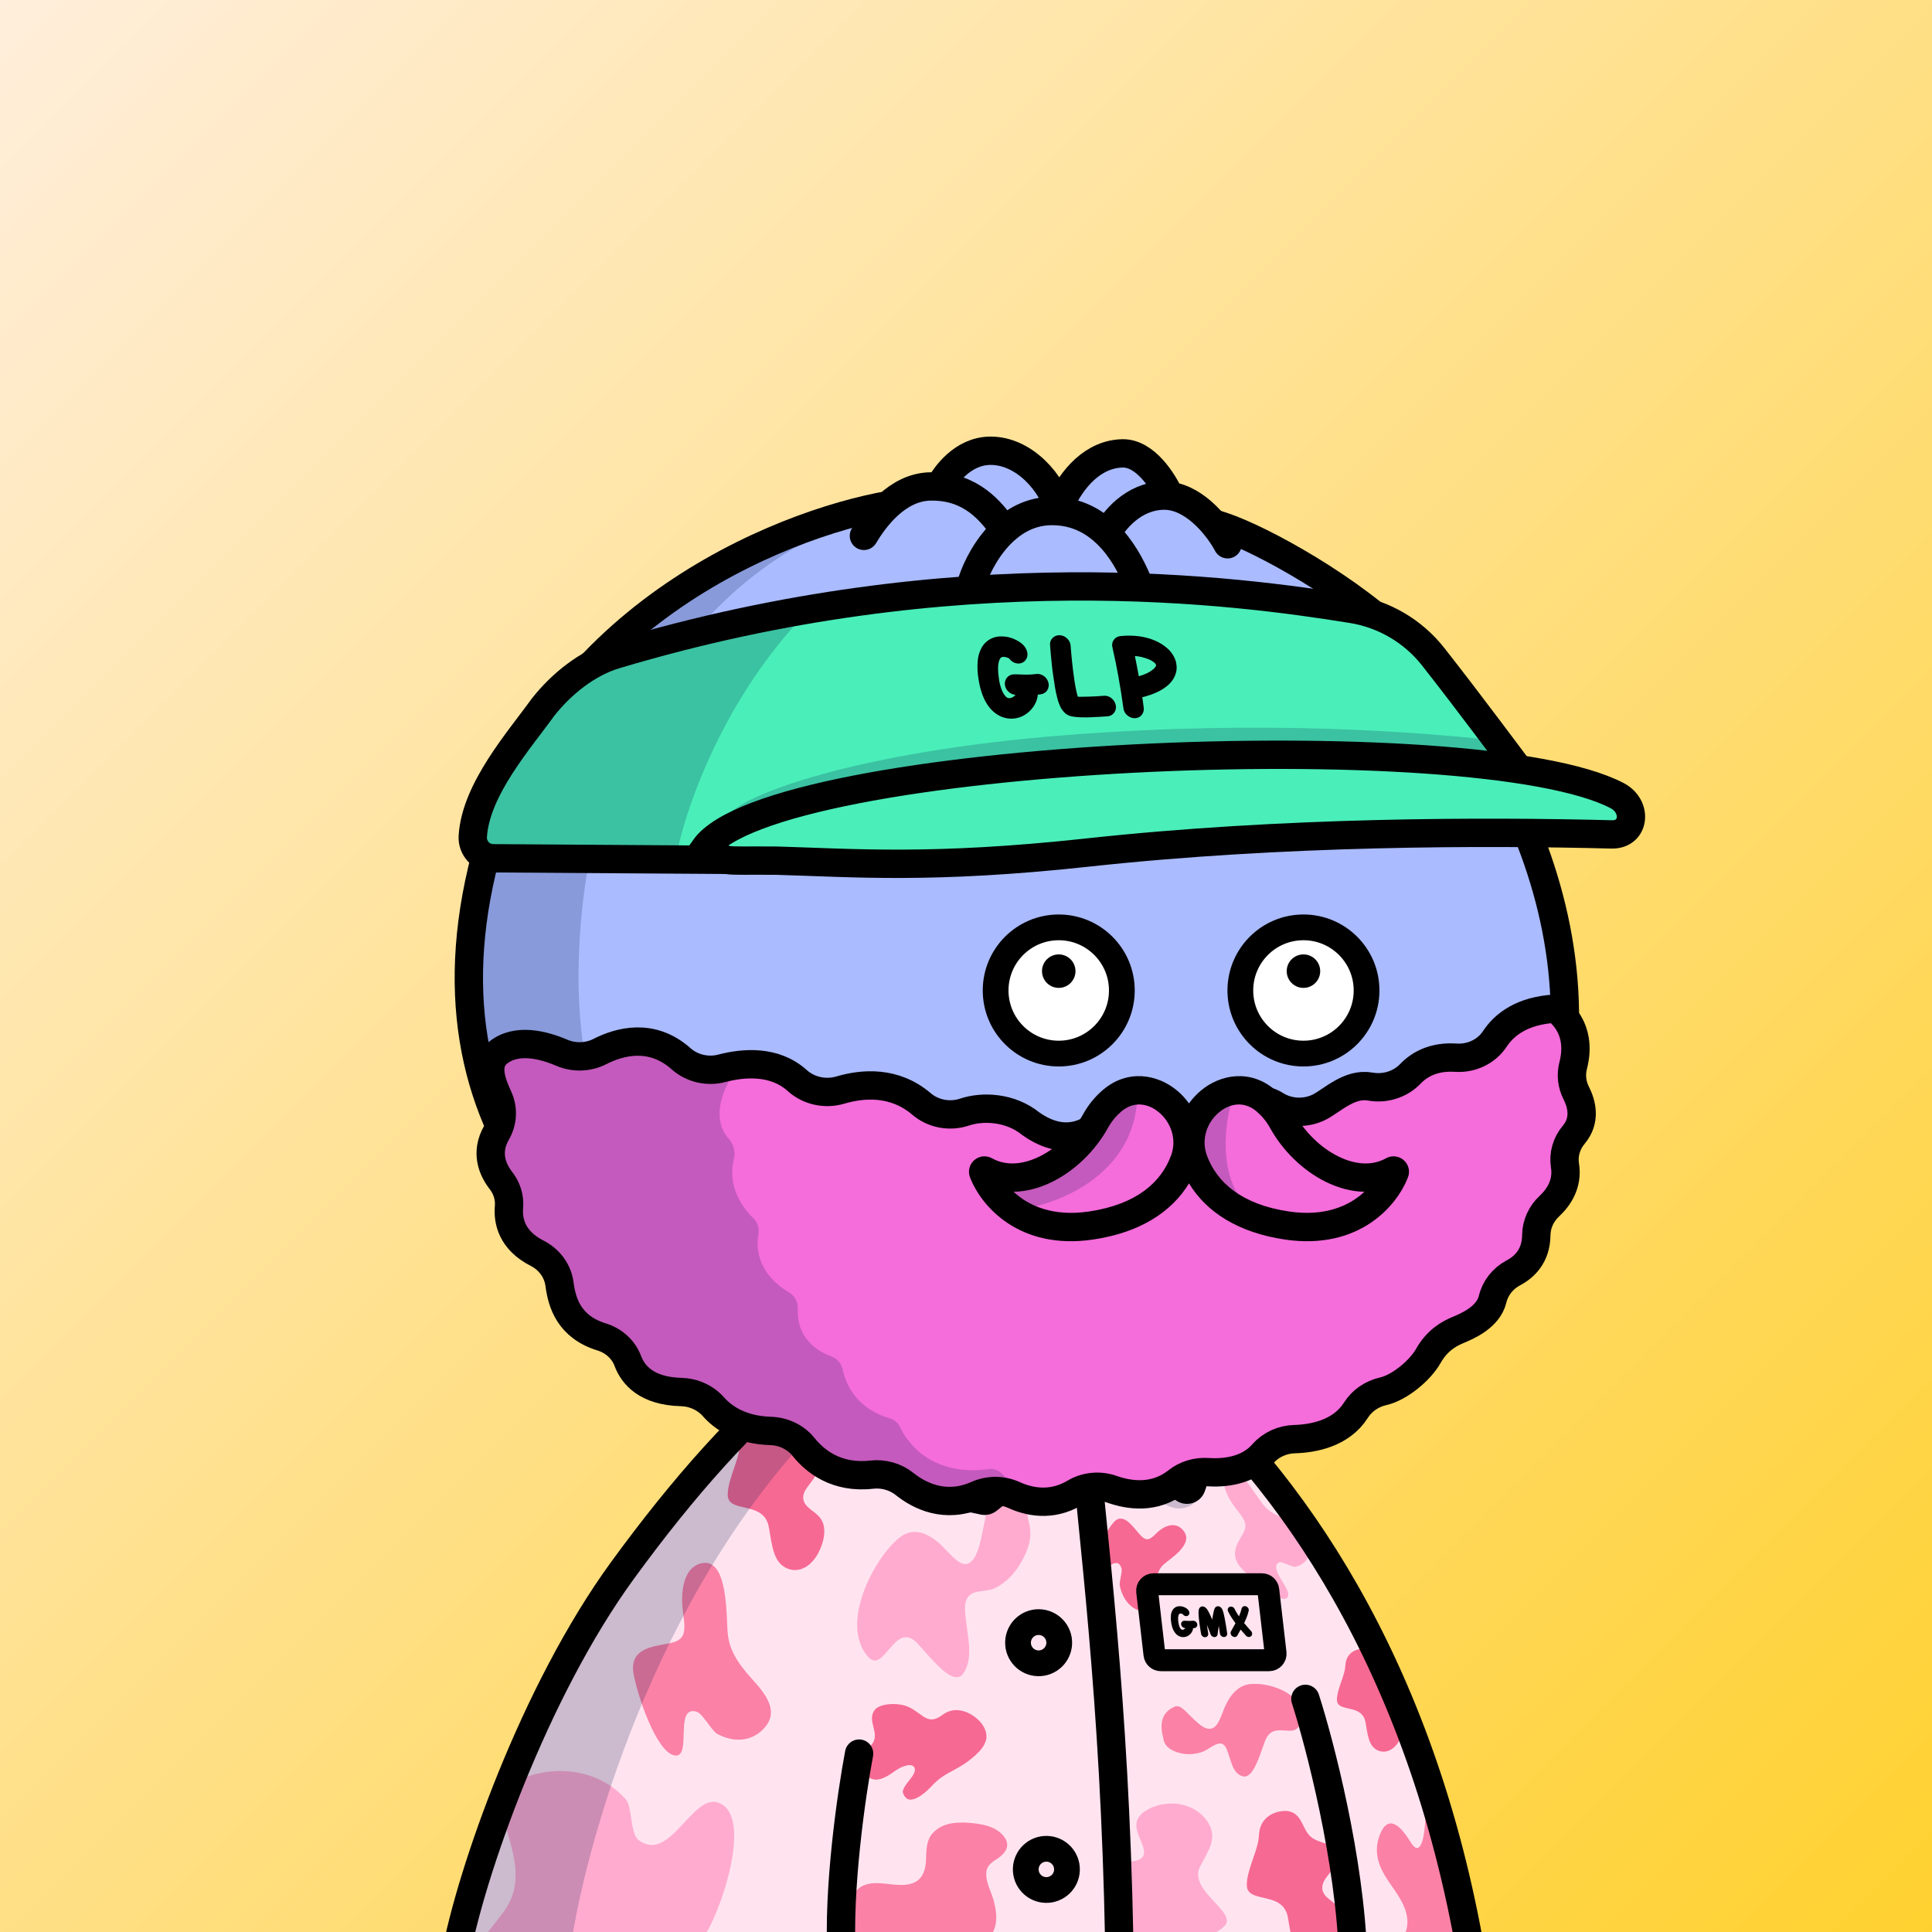 <svg
      xmlns="http://www.w3.org/2000/svg"
      preserveAspectRatio="xMidYMin meet"
      fill="none"
      viewBox="0 0 1500 1500"
    >
      <rect x="0" y="0" width="1500" height="1500" fill="#808080" stroke="none"/>
      <g>
      <path fill="url(#prefix__paint0_linear_53_28789)" d="M0 0h1500v1500H0z"/><defs><linearGradient id="prefix__paint0_linear_53_28789" x1="1500" y1="1500" x2="0" y2="0" gradientUnits="userSpaceOnUse">
<stop stop-color="#FFD130"/>
<stop offset="1" stop-color="#FFEEDB"/>
</linearGradient></defs>
      <g clip-path="url(#clip0_709_1541)">
<path d="M412 1344L351 1510.5H1139.5L1072 1282L994 1158.5L934 1099L920 1158.5L842 1099L761 1168.5L702.5 1137.5L626 1061L505 1185.5L412 1344Z" fill="#FFE4F0"/>
<path d="M703.366 1395.85C702.18 1394.62 701.398 1393.28 701.051 1391.89C700.253 1389.39 703.751 1385.11 705.355 1382.99C707.748 1379.84 711.639 1375.58 709.895 1372.27C709.677 1371.8 709.269 1371.38 708.698 1371.01C708.144 1370.71 707.403 1370.51 706.58 1370.45C705.757 1370.39 704.895 1370.47 704.116 1370.67C702.226 1371.1 700.496 1371.72 699.038 1372.49C693.966 1375.08 690.44 1378.92 684.382 1380.95C677.693 1383.2 673.552 1379.81 671.547 1377.03L671.225 1376.58L670.309 1361.78C672.034 1358.91 675.466 1356.49 677.389 1353.66C680.097 1349.71 679.315 1345.68 678.309 1341.62C677.172 1337.04 675.767 1332.43 678.86 1327.93C682.306 1322.81 694.828 1321.9 702.412 1324.18C707.702 1325.78 711.085 1328.68 714.68 1331.15C717.033 1332.76 720.686 1335.96 725.6 1334.64C730.513 1333.32 732.616 1329.79 737.803 1328.37C745.479 1326.26 752.329 1329.78 756.252 1332.58C762.718 1337.24 766.089 1342.95 765.911 1348.94C765.461 1353.01 763.208 1357.07 759.327 1360.78C757.813 1362.31 756.146 1363.85 754.36 1365.29C745.217 1372.87 737.721 1374.95 730.335 1380.38C727.985 1382.14 725.927 1383.98 724.185 1385.9C720.671 1389.71 714.351 1395.64 709.032 1396.96C706.91 1397.5 704.937 1397.27 703.366 1395.85Z" fill="#F66993"/>
<path d="M781.972 1432.96C781.659 1436.73 778.726 1439.77 776.005 1441.93C773.884 1443.6 770.744 1445.11 768.479 1447.58C767.105 1449.07 766.055 1450.92 765.769 1453.37C765.684 1454.12 765.656 1454.87 765.684 1455.63C765.901 1462.31 770.007 1470.05 771.518 1475.69C773.74 1483.88 774.7 1492.81 770.956 1500H662.715C660.37 1496.85 658.938 1492.56 659.002 1486.74C659.034 1484.9 659.192 1483.06 659.474 1481.27C662.911 1458.62 679.698 1461.68 691.828 1462.98C701.375 1464.01 713.637 1464.74 717.631 1452.32C718.281 1450.26 718.688 1448.05 718.835 1445.78C718.888 1445.12 718.925 1444.42 718.941 1443.7C719.148 1435.46 719.434 1428.3 724.399 1423C728.546 1418.57 733.861 1416.45 739.308 1415.56C743.939 1414.9 748.6 1414.82 753.241 1415.32C761.441 1416.05 774.313 1417.64 780.36 1427.17C781.061 1428.2 781.578 1429.47 781.866 1430.86C781.996 1431.54 782.032 1432.26 781.972 1432.96Z" fill="#FB81A6"/>
<path d="M1140 1511H1086.16C1087.18 1508.49 1088.33 1506.14 1089.6 1503.98C1097.49 1489.77 1088.77 1476.2 1082.04 1466.45C1080.43 1464.14 1078.66 1461.66 1076.96 1459.06C1073.95 1454.38 1071.16 1449.18 1069.82 1443.39C1068.52 1437.76 1068.61 1431.57 1071.2 1424.78L1071.55 1423.91C1075.33 1414.71 1080.16 1414.29 1084.77 1417.57C1087.99 1419.81 1091.07 1423.82 1093.72 1427.89C1095.87 1431.2 1099.14 1437.4 1102.28 1433.6C1105.18 1430.15 1105.85 1421.43 1106.41 1416.13C1106.7 1413.39 1106.77 1409.65 1107.36 1406.5C1107.62 1404.86 1108.14 1403.36 1108.87 1402.18C1110.4 1400.26 1112.25 1399.15 1114.16 1399.01C1114.91 1398.95 1115.66 1399.14 1116.37 1399.56C1118.67 1400.95 1120.45 1405.26 1119.97 1415.48C1119.91 1416.77 1119.88 1418.07 1119.88 1419.37C1119.97 1425.67 1120.47 1431.94 1121.37 1438.06C1122.62 1446.96 1124.47 1455.58 1126.9 1463.77C1128.51 1469.38 1130.29 1474.87 1132.1 1480.33C1135.11 1489.35 1139.48 1500.07 1140 1511Z" fill="#FB81A6"/>
<path d="M773.602 1154.76C767.532 1156.96 766.113 1173.72 764.437 1181.4C762.15 1191.97 759.858 1209.68 752.205 1213.72C745.266 1217.38 736.241 1204.54 729.755 1198.67C718.406 1188.39 707.443 1186.34 697.961 1194.1C678.144 1210.33 651.72 1261.1 673.946 1286.29C686.45 1300.47 694.575 1257.55 711.999 1275.67C722.62 1286.71 740.669 1311.57 748.519 1298.45C756.368 1285.33 750.431 1268.45 749.287 1250.76C748.082 1231.7 763.338 1237.24 772.056 1233.23C780.767 1229.1 788.171 1221.66 793.681 1211.49C797.303 1204.82 801.813 1194.74 799.247 1183.89C797.39 1175.77 793.883 1147.42 773.602 1154.76Z" fill="#FFABCF"/>
<path d="M912.202 1324.98C916.619 1323.14 921.811 1330.16 924.836 1332.89C929.001 1336.65 934.98 1343.72 940.857 1341.98C946.206 1340.41 948.656 1330.29 951.273 1324.56C955.852 1314.52 962.298 1308.45 970.304 1307.56C987.055 1305.68 1016.83 1316.57 1009.14 1338.56C1004.82 1350.9 988.679 1335.05 982.252 1351.53C978.338 1361.57 973.212 1381.43 964.847 1379.11C956.481 1376.79 955.961 1366.26 952.167 1357.61C948.075 1348.3 939.757 1358.04 933.212 1360.25C926.623 1362.44 920.016 1362.5 913.916 1360.43C909.894 1359.07 904.464 1356.56 903.321 1350.38C902.464 1345.76 897.44 1331.13 912.202 1324.98Z" fill="#FB81A6"/>
<path d="M565.168 1269.65C563.587 1257.36 566.178 1207.5 543.623 1213.94C531.693 1217.38 528.619 1233.12 529.861 1247.88C530.403 1254.36 532.332 1262.22 530.794 1267.92C529.256 1273.63 523.844 1275.02 518.927 1276.01C506.64 1278.44 487.673 1279.72 492.136 1300.88C497.043 1324.12 512.131 1363.94 525.293 1362.97C536.644 1362.12 523.65 1323.42 541.05 1329.05C545.582 1330.52 552.783 1344.05 556.837 1346.19C571.878 1354.23 585.935 1351.07 594.51 1340.32C602.808 1329.93 597.363 1318.66 586.524 1306.6C576.439 1295.34 567.114 1284.73 565.168 1269.65Z" fill="#FB81A6"/>
<path d="M903.255 1214.84C907.641 1210.57 928.685 1198.47 918.018 1187.49C912.362 1181.66 904.932 1184.23 899.397 1188.95C896.974 1191.03 894.497 1194.26 891.642 1194.95C888.788 1195.64 886.311 1192.96 884.135 1190.44C878.75 1184.17 871.451 1173.79 864.511 1182.08C856.892 1191.18 846.23 1210.55 851.333 1217.72C855.739 1223.9 866.702 1206.02 870.657 1217.38C871.684 1220.35 868.81 1228.06 869.392 1230.98C871.529 1241.66 877.834 1248.77 885.245 1250.67C892.408 1252.53 895.001 1246.4 895.99 1236.97C896.92 1228.22 897.866 1220.06 903.255 1214.84Z" fill="#F66993"/>
<path d="M897.27 1518.89C891.671 1517.77 886.117 1515 881.471 1511.84C876.825 1508.68 873.068 1504.83 871.574 1499.82L871.259 1445.41C872.224 1445.41 873.153 1445.34 874.046 1445.3C878.244 1445.13 884.695 1445.29 887.228 1441.49C889.761 1437.69 886.925 1432.29 885.492 1428.65C883.678 1423.95 881.174 1418.8 882.788 1413.69C884.587 1408.07 890.695 1404.59 896.267 1402.57C911.165 1397.21 928.323 1401.19 937.186 1413.8C946.275 1426.74 937.929 1437.2 931.718 1449.23C928.688 1455.11 930.535 1460.81 934.139 1466.2C936.359 1469.35 938.831 1472.35 941.535 1475.16C948.781 1483.01 955.914 1489.9 950.781 1495.27C947.229 1499 941.634 1501.63 935.778 1504.01C927.98 1507.2 919.732 1509.96 915.023 1514.4C909.869 1519.25 903.549 1520.13 897.27 1518.89Z" fill="#FFABCF"/>
<path d="M980.147 1167.47C974.923 1160.89 957.285 1130.19 951.022 1143.74C947.689 1150.94 952.425 1161.59 958.426 1169.8C961.058 1173.41 964.738 1177.24 966.282 1181.28C967.827 1185.31 966.268 1188.49 964.742 1191.21C960.939 1197.96 954.11 1206.9 963.751 1217.52C974.331 1229.19 995.025 1246.28 999.716 1240.02C1003.77 1234.61 984.283 1217.27 993.087 1213.11C995.37 1212.02 1003.19 1216.92 1005.57 1216.45C1014.36 1214.73 1018.56 1206.76 1017.87 1196.71C1017.17 1186.96 1010.86 1182.63 1002.18 1180.15C994.097 1177.84 986.536 1175.57 980.147 1167.47Z" fill="#FFABCF"/>
<path d="M550.969 1496.05C546.519 1504.93 540.083 1509.87 532.596 1512.18C523.59 1515.01 513.065 1514.17 502.705 1512.18C494.528 1510.6 486.352 1508.31 479.203 1506.57C469.718 1504.26 459.112 1501.96 450.422 1507.72C448.545 1508.99 446.821 1510.47 445.282 1512.13H370C372.815 1508.04 375.782 1504.07 378.62 1500.34C384.764 1492.35 390.371 1485.55 392.929 1481.52C405.065 1462.37 399.938 1443.29 394.097 1422.96C387.801 1401.07 389.986 1384.01 414.982 1377.58C440.832 1370.92 468.317 1377.07 486.001 1397.16C490.802 1402.6 489.307 1423.56 495.614 1428.48C519.829 1447.35 537.198 1392.57 557.651 1399.55C581.304 1407.63 566.4 1465.19 550.969 1496.05Z" fill="#FFABCF"/>
<path d="M596.893 1185.55C599.433 1199.21 600.108 1212.97 611.002 1217.67C621.623 1222.26 632.416 1214.57 637.555 1200.83C639.478 1195.66 640.978 1188.97 639.22 1183.26C637.641 1178.09 633.88 1175.5 630.673 1172.92C628.189 1170.86 624.135 1168.26 623.632 1163.62C623.13 1158.98 626.553 1154.98 628.656 1152.19C633.213 1146.12 640.375 1136.87 631.634 1130.97C624.766 1126.34 616.564 1127.74 611.246 1118.83C608.985 1115.04 607.421 1110.44 604.644 1107.31C601.314 1103.56 597.094 1102.68 592.975 1103.09C584.657 1103.92 575.034 1108.72 574.388 1122.25C573.864 1133.7 565.152 1148.09 565.001 1160.39C564.821 1175.58 592.989 1164.45 596.893 1185.55Z" fill="#F66993"/>
<path d="M1060.11 1336.93C1061.87 1346.35 1062.34 1355.84 1069.89 1359.08C1077.26 1362.25 1084.74 1356.94 1088.3 1347.47C1089.64 1343.9 1090.68 1339.29 1089.46 1335.35C1088.36 1331.79 1085.76 1330 1083.53 1328.22C1081.81 1326.8 1079 1325.01 1078.65 1321.81C1078.3 1318.61 1080.68 1315.85 1082.13 1313.93C1085.29 1309.73 1090.26 1303.36 1084.2 1299.29C1079.44 1296.09 1073.75 1297.06 1070.06 1290.92C1068.5 1288.3 1067.41 1285.13 1065.49 1282.97C1063.18 1280.39 1060.25 1279.78 1057.4 1280.06C1051.63 1280.63 1044.96 1283.94 1044.51 1293.28C1044.15 1301.18 1038.11 1311.1 1038 1319.58C1037.88 1330.05 1057.41 1322.38 1060.11 1336.93Z" fill="#F66993"/>
<path d="M1041.15 1502.05C1040.96 1502.64 1040.76 1503.21 1040.55 1503.78C1040 1505.25 1039.38 1506.66 1038.7 1508H1003.83C1001.97 1502.26 1001.16 1495.37 999.886 1488.51C998.658 1481.89 995.023 1478.45 990.629 1476.38C981.06 1471.85 967.871 1473.79 968.001 1463.35C968.131 1452.29 975.192 1439.55 976.999 1428.8C977.199 1427.63 977.33 1426.45 977.389 1425.25C978.01 1411.73 987.651 1406.93 995.969 1406.09C1000.09 1405.68 1004.3 1406.57 1007.63 1410.31C1010.41 1413.43 1011.96 1418.03 1014.24 1421.82C1018.42 1428.82 1024.36 1429.45 1030.06 1431.65C1031.62 1432.22 1033.14 1432.99 1034.61 1433.95C1042.19 1439.05 1037.84 1446.67 1033.57 1452.56C1032.91 1453.47 1032.26 1454.35 1031.64 1455.16C1029.55 1457.94 1026.13 1461.9 1026.63 1466.6C1027.13 1471.3 1031.19 1473.88 1033.67 1475.88C1035.02 1476.99 1036.46 1478.08 1037.8 1479.37C1039.7 1481.01 1041.24 1483.39 1042.22 1486.25C1043.79 1491.36 1042.76 1497.18 1041.15 1502.05Z" fill="#F66993"/>
<path d="M782 1014.5C704.8 1008.9 645.5 1043.17 625.5 1061L676.5 1117L762 1167.5L834.5 1103L924 1156V1081.5C908.833 1061.5 859.2 1020.1 782 1014.5Z" fill="#FFCBE3"/>
<path d="M409.87 1339.62C462.691 1207.98 569.086 1113.24 605.384 1082.33L632.5 1058L637.5 1059.48C599.917 1079.63 651 1067.5 648.91 1093.5L659.5 1099.5L764.5 1175C714.1 1177.8 656.5 1131.81 634 1108.47C506.332 1241.92 454.501 1434.51 443.159 1511H353.699C350.414 1508.73 357.049 1471.27 409.87 1339.62Z" fill="#001647" fill-opacity="0.2"/>
<path d="M898.993 1164.13L846 1122L848.5 1108.47L886.5 1134C902.5 1140.17 933.5 1154.7 929.5 1163.5C927.233 1168.49 922.182 1170.5 917.169 1171.06C910.478 1171.81 904.264 1168.32 898.993 1164.13Z" fill="#001647" fill-opacity="0.2"/>
<path d="M353.5 1519.5C365.5 1454.33 414.5 1313.6 483.5 1219C530.101 1155.11 577.468 1101.29 629.141 1059.66C710.278 994.299 826.037 996.323 905.02 1064.27C1000.08 1146.05 1103.44 1290.29 1142.5 1519.5M1013.5 1319C1024.83 1354.33 1048.1 1443.9 1050.5 1519.5M667 1361.5C661.167 1392.33 650.3 1467.1 653.5 1519.5" stroke="black" stroke-width="22" stroke-linecap="round"/>
<path d="M926 1087C934.762 1114.34 929.833 1141.11 925.003 1154.27C924.105 1156.72 921.076 1157.36 919.054 1155.71C913.678 1151.34 905.408 1144.87 896 1137.66C878.238 1124.04 856.424 1107.73 842.381 1097.69C841.056 1096.75 839.228 1097.04 838.219 1098.32C827.763 1111.55 809.829 1128.31 793.42 1142.5C783.296 1151.26 773.753 1159.03 766.905 1164.4C766.012 1165.1 764.867 1165.39 763.753 1165.17C707.222 1153.99 651.015 1094.55 626.5 1061.79M840 1096.5C848.5 1195.5 865.5 1317.5 869 1508.5" stroke="black" stroke-width="22" stroke-linecap="round"/>
<circle cx="806.39" cy="1275.39" r="16" transform="rotate(1.412 806.39 1275.39)" stroke="black" stroke-width="20"/>
<circle cx="812.39" cy="1451.39" r="16" transform="rotate(1.412 812.39 1451.39)" stroke="black" stroke-width="20"/>
<path d="M890.645 1235.57C890.301 1232.61 892.623 1230 895.612 1230H979.721C982.26 1230 984.396 1231.9 984.688 1234.43L990.355 1283.43C990.699 1286.39 988.377 1289 985.388 1289H901.279C898.74 1289 896.604 1287.1 896.312 1284.57L890.645 1235.57Z" fill="#FFE4F0" stroke="black" stroke-width="17"/>
<path d="M928.25 1258.98C927.65 1258.5 926.89 1258.28 926.11 1258.35C925.29 1258.45 924.47 1258.5 923.65 1258.49C922.94 1258.49 922.23 1258.45 921.48 1258.41L921.18 1258.39C920.97 1258.38 920.76 1258.36 920.55 1258.36C920.23 1258.35 919.91 1258.34 919.55 1258.34C919.19 1258.34 918.82 1258.4 918.49 1258.55C918.16 1258.7 917.86 1258.93 917.63 1259.2C917.39 1259.47 917.22 1259.8 917.12 1260.15C917.02 1260.5 916.99 1260.87 917.04 1261.21C917.13 1261.98 917.5 1262.68 918.06 1263.16C918.62 1263.69 919.35 1263.99 920.08 1263.99H920.31C920.2 1264.16 920.07 1264.32 919.92 1264.47C919.67 1264.75 919.38 1264.96 919.04 1265.12C918.71 1265.28 918.35 1265.36 918.05 1265.37C917.78 1265.35 917.51 1265.27 917.27 1265.14C917.03 1265.01 916.83 1264.82 916.66 1264.58C916.26 1264.04 915.93 1263.45 915.69 1262.84C915.26 1261.7 914.99 1260.52 914.87 1259.28C914.56 1256.97 914.61 1255.21 915.04 1254.02C915.24 1253.38 915.54 1252.99 915.9 1252.83C916.11 1252.75 916.32 1252.72 916.54 1252.73C916.79 1252.74 917.05 1252.78 917.28 1252.84C917.51 1252.9 917.74 1252.98 917.96 1253.07C918.07 1253.12 918.18 1253.17 918.29 1253.23C918.56 1253.63 918.91 1253.98 919.3 1254.25C919.79 1254.59 920.36 1254.77 920.94 1254.77C921.29 1254.78 921.68 1254.7 922.01 1254.55C922.34 1254.4 922.64 1254.17 922.87 1253.89C923.11 1253.6 923.28 1253.26 923.37 1252.9C923.46 1252.54 923.47 1252.15 923.4 1251.78C923.32 1251.39 923.19 1251.01 923 1250.65C922.73 1250.13 922.35 1249.67 921.93 1249.32C921.42 1248.86 920.85 1248.47 920.27 1248.19C918.96 1247.46 917.47 1247.07 916 1247.07C915.45 1247.04 914.9 1247.09 914.37 1247.21C913.87 1247.32 913.38 1247.49 912.9 1247.72C912.37 1247.98 911.88 1248.32 911.45 1248.73C911.01 1249.14 910.64 1249.61 910.32 1250.15C909.64 1251.37 909.23 1252.69 909.1 1254.08C908.93 1255.87 908.98 1257.67 909.26 1259.43C909.74 1262.98 910.78 1265.8 912.37 1267.8C913.13 1268.78 914.06 1269.58 915.16 1270.17C916.19 1270.72 917.34 1271.02 918.48 1271.05H918.67C918.67 1271.05 918.69 1271.05 918.7 1271.05C919.73 1271.05 920.73 1270.84 921.67 1270.43C922.64 1270.01 923.5 1269.4 924.21 1268.64C924.9 1267.93 925.44 1267.11 925.82 1266.2C926.1 1265.53 926.26 1264.83 926.31 1264.12C926.36 1264.12 926.41 1264.12 926.47 1264.11C926.77 1264.09 927.07 1264.05 927.33 1264.01C927.7 1263.98 928.07 1263.86 928.39 1263.67C928.71 1263.48 928.98 1263.21 929.18 1262.89C929.38 1262.57 929.51 1262.22 929.56 1261.84C929.61 1261.47 929.58 1261.1 929.47 1260.74C929.28 1260.02 928.84 1259.39 928.26 1258.99L928.25 1258.98Z" fill="black"/>
<path d="M952.36 1265.36C952.24 1264.54 952.09 1263.62 951.92 1262.57C951.75 1261.53 951.57 1260.46 951.38 1259.35L950.72 1255.82C950.52 1254.76 950.31 1253.8 950.1 1252.97C949.91 1252.24 949.75 1251.62 949.59 1251.1C949.44 1250.61 949.26 1250.12 949.05 1249.66C948.88 1249.28 948.66 1248.91 948.41 1248.56C948.18 1248.26 947.91 1248 947.63 1247.79C947.27 1247.51 946.86 1247.3 946.41 1247.19C945.96 1247.08 945.51 1247.07 945.02 1247.15C944.62 1247.24 944.23 1247.43 943.91 1247.68C943.59 1247.94 943.32 1248.27 943.12 1248.67C942.98 1248.99 942.85 1249.32 942.76 1249.62C942.64 1249.97 942.53 1250.32 942.44 1250.68L942.13 1251.99C941.95 1252.79 941.77 1253.71 941.59 1254.81C941.46 1255.61 941.32 1256.49 941.18 1257.42C940.18 1255.08 939.29 1253.18 938.55 1251.77C938.12 1250.91 937.61 1250.08 937.05 1249.3C936.88 1249.07 936.71 1248.86 936.56 1248.69C936.39 1248.49 936.2 1248.31 936.05 1248.21C935.66 1247.83 935.17 1247.55 934.65 1247.38C934.31 1247.27 933.95 1247.21 933.53 1247.2C933.11 1247.22 932.72 1247.32 932.35 1247.51C931.99 1247.7 931.66 1247.97 931.42 1248.28C931.23 1248.51 931.07 1248.77 930.94 1249.06C930.79 1249.4 930.69 1249.77 930.65 1250.12C930.57 1250.59 930.53 1251.08 930.53 1251.55C930.52 1252.1 930.51 1252.72 930.56 1253.56C930.61 1254.49 930.69 1255.45 930.79 1256.39C930.9 1257.44 931.03 1258.61 931.19 1259.92C931.28 1260.57 931.37 1261.22 931.46 1261.85L931.64 1263.09C931.76 1263.95 931.89 1264.72 932 1265.42L932.07 1265.82C932.2 1266.61 932.35 1267.5 932.51 1268.45C932.62 1269.2 933.01 1269.89 933.57 1270.35C934.11 1270.84 934.81 1271.12 935.53 1271.14H935.6H935.65C936.02 1271.14 936.39 1271.05 936.72 1270.89C937.05 1270.73 937.35 1270.48 937.57 1270.19C937.8 1269.89 937.97 1269.54 938.05 1269.17C938.13 1268.8 938.13 1268.41 938.05 1268.09C937.9 1267.21 937.77 1266.42 937.66 1265.71L937.29 1263.25C937.21 1262.7 937.13 1262.14 937.05 1261.57L938 1263.96C938.38 1264.9 938.71 1265.75 939 1266.48C939.29 1267.21 939.59 1268.03 939.92 1268.92C940.14 1269.53 940.53 1270.05 941.04 1270.42C941.55 1270.8 942.16 1271.02 942.83 1271.05C943.46 1271.07 944.07 1270.86 944.56 1270.44C945.02 1270.03 945.31 1269.47 945.37 1268.86V1268.78C945.38 1268.68 945.41 1268.47 945.44 1268.16C945.5 1267.7 945.57 1267.11 945.68 1266.36C945.79 1265.61 945.9 1264.74 946.03 1263.76C946.09 1263.26 946.16 1262.76 946.23 1262.25C946.29 1262.62 946.34 1262.98 946.4 1263.33L946.78 1265.82C946.89 1266.54 947 1267.34 947.12 1268.23C947.23 1268.98 947.61 1269.67 948.16 1270.15C948.72 1270.69 949.45 1270.99 950.23 1270.99C950.59 1271 950.98 1270.93 951.32 1270.78C951.66 1270.63 951.97 1270.4 952.21 1270.12C952.45 1269.84 952.63 1269.5 952.72 1269.14C952.81 1268.78 952.82 1268.4 952.76 1268.08C952.62 1267.07 952.5 1266.16 952.37 1265.34L952.36 1265.36Z" fill="black"/>
<path d="M971.361 1266.41L971.131 1266.15C970.171 1265.06 969.231 1264 968.321 1262.95C967.521 1262.03 966.741 1261.11 965.961 1260.17C966.601 1258.87 967.211 1257.5 967.781 1256.08C968.461 1254.36 969.021 1252.57 969.441 1250.8C969.541 1250.43 969.571 1250.05 969.521 1249.67C969.471 1249.29 969.341 1248.93 969.151 1248.63C968.781 1247.97 968.191 1247.46 967.491 1247.19C967.151 1247.04 966.791 1246.98 966.411 1246.97C966.031 1246.97 965.661 1247.06 965.311 1247.22C964.981 1247.38 964.691 1247.61 964.461 1247.89C964.231 1248.17 964.061 1248.51 963.971 1248.87C963.671 1250.16 963.291 1251.45 962.821 1252.7C962.561 1253.4 962.281 1254.11 961.941 1254.89C961.431 1254.16 960.941 1253.41 960.481 1252.66C959.791 1251.55 959.141 1250.38 958.561 1249.2C958.231 1248.5 957.671 1247.94 956.981 1247.63C956.311 1247.3 955.541 1247.25 954.811 1247.48C954.461 1247.6 954.131 1247.81 953.871 1248.08C953.611 1248.35 953.421 1248.68 953.311 1249.04C953.201 1249.4 953.161 1249.78 953.201 1250.16C953.241 1250.54 953.351 1250.9 953.521 1251.2C954.351 1252.88 955.281 1254.53 956.311 1256.11C957.241 1257.52 958.221 1258.93 959.231 1260.29L958.821 1261.04C958.611 1261.42 958.401 1261.81 958.151 1262.2C957.751 1262.91 957.351 1263.64 956.941 1264.38C956.541 1265.12 956.131 1265.85 955.701 1266.62C955.531 1266.96 955.441 1267.32 955.421 1267.69C955.401 1268.07 955.451 1268.44 955.581 1268.77C955.821 1269.49 956.321 1270.11 956.931 1270.46C957.411 1270.8 957.971 1270.98 958.521 1270.98C958.561 1270.98 958.601 1270.98 958.641 1270.98C959.071 1270.98 959.491 1270.86 959.871 1270.64C960.281 1270.4 960.601 1270.04 960.801 1269.63C961.171 1268.91 961.551 1268.19 961.941 1267.48C962.341 1266.77 962.731 1266.07 963.131 1265.38L963.231 1265.21C963.751 1265.82 964.281 1266.43 964.801 1267.02C965.561 1267.88 966.331 1268.74 967.061 1269.56L967.301 1269.86C967.591 1270.22 967.971 1270.51 968.401 1270.7C968.801 1270.88 969.221 1270.97 969.671 1270.97C970.251 1270.96 970.831 1270.75 971.331 1270.35C971.601 1270.1 971.811 1269.8 971.951 1269.46C972.091 1269.12 972.161 1268.76 972.151 1268.41C972.151 1267.64 971.861 1266.91 971.351 1266.36L971.361 1266.41Z" fill="black"/>
</g>
<defs>
<clipPath id="clip0_709_1541">
<rect width="1500" height="1500" fill="white"/>
</clipPath>
</defs>
      <g clip-path="url(#clip0_497_1194)">
<path d="M379.667 654.812C432.345 471.574 618.472 401.981 699.114 390.653C740.985 382.718 849.655 375.215 949.364 408.675C980 418.956 1049.88 457.388 1091.92 499.818C1144.47 552.856 1272.97 732.052 1185.05 927.725C1097.12 1123.4 758.414 1092.29 612.749 1051.82C464.472 1010.63 314.48 881.563 379.667 654.812Z" fill="#AABBFF"/>
<path d="M449.293 747.204C454.734 531.068 585.306 432.345 649.911 410C432.292 459.565 365.296 655.455 364 747.204C377.99 984.871 584.496 1053.43 681 1058C601.498 1044.46 443.853 963.339 449.293 747.204Z" fill="#001647" fill-opacity="0.2"/>
<path d="M379.667 654.812C432.345 471.574 618.472 401.981 699.114 390.653C740.985 382.718 849.655 375.215 949.364 408.675C980 418.956 1049.88 457.388 1091.92 499.818C1144.47 552.856 1272.97 732.052 1185.05 927.725C1097.12 1123.4 758.414 1092.29 612.749 1051.82C464.472 1010.63 314.48 881.563 379.667 654.812Z" stroke="black" stroke-width="22" stroke-linecap="round"/>
</g>
<defs>
    <clipPath id="prefix__clip0_299_662"><path fill="#fff" d="M0 0h1500v1500H0z"/></clipPath>
</defs>
      <g clip-path="url(#clip0_624_3437)">
<path d="M874 925.246H968.413" stroke="black" stroke-width="20" stroke-linecap="round"/>
<path d="M822 818C849.062 818 871 796.062 871 769C871 741.938 849.062 720 822 720C794.938 720 773 741.938 773 769C773 796.062 794.938 818 822 818Z" fill="white" stroke="black" stroke-width="20" stroke-miterlimit="10"/>
<path d="M1012 818C1039.06 818 1061 796.062 1061 769C1061 741.938 1039.06 720 1012 720C984.938 720 963 741.938 963 769C963 796.062 984.938 818 1012 818Z" fill="white" stroke="black" stroke-width="20" stroke-miterlimit="10"/>
<path d="M822 767C829.18 767 835 761.18 835 754C835 746.82 829.18 741 822 741C814.82 741 809 746.82 809 754C809 761.18 814.82 767 822 767Z" fill="black"/>
<path d="M1012 767C1019.18 767 1025 761.18 1025 754C1025 746.82 1019.18 741 1012 741C1004.82 741 999 746.82 999 754C999 761.18 1004.82 767 1012 767Z" fill="black"/>
</g>
<defs>
<clipPath id="clip0_624_3437">
<rect width="1500" height="1500" fill="white"/>
</clipPath>
</defs>
      <g clip-path="url(#clip0_2507_54)">
<path d="M465.702 816.438C480.86 808.672 506.017 801.608 528.977 822.177C533.144 825.842 538.246 828.431 543.789 829.693C549.333 830.955 555.13 830.848 560.62 829.382C577.275 825.065 601.312 823.004 618.961 838.922C623.315 842.866 628.715 845.635 634.597 846.939C640.479 848.243 646.627 848.034 652.399 846.335C669.555 841.272 694.168 839.009 715.452 857.097C719.883 860.896 725.325 863.492 731.201 864.607C737.076 865.723 743.165 865.316 748.82 863.431C762.912 858.716 784.234 859.512 800.222 872.39C828.365 892.375 848.043 877.733 857.942 868.788C871.772 856.323 893.921 850.386 923.719 862.743C928.011 864.484 911.991 863.591 916.667 863.537C921.342 863.482 925.955 862.503 930.206 860.662C944.415 854.622 967.654 843.804 990.096 857.826C995.145 861.047 1001.04 862.895 1007.13 863.168C1013.23 863.441 1019.29 862.128 1024.64 859.372C1034.51 854.21 1047.89 840.755 1063.77 843.596C1069.43 844.621 1075.27 844.252 1080.74 842.526C1086.21 840.8 1091.12 837.775 1094.99 833.743C1101.9 826.507 1113.11 820.008 1130.46 821.203C1136.43 821.572 1142.39 820.401 1147.71 817.815C1153.02 815.228 1157.49 811.325 1160.63 806.526C1167.76 795.749 1181.5 784.561 1207.55 783.129C1207.55 783.129 1229.44 796.284 1221.41 827.286C1219.56 834.45 1220.39 841.993 1223.78 848.634C1228.07 857.086 1231.34 869.688 1221.88 880.984C1219.07 884.303 1217.01 888.13 1215.83 892.227C1214.65 896.325 1214.38 900.606 1215.03 904.804C1217.37 919.141 1210.09 929.732 1202.94 936.436C1196.53 942.382 1192.88 950.476 1192.78 958.945C1192.64 975.174 1183.45 983.831 1174.71 988.382C1170.7 990.558 1167.21 993.503 1164.47 997.026C1161.74 1000.55 1159.82 1004.57 1158.83 1008.83C1155.33 1022.95 1138.92 1029.71 1131.6 1032.78C1124.28 1035.86 1115.56 1041.1 1108.97 1052.71C1102.39 1064.32 1086.36 1077.38 1073.94 1080.18C1069.52 1081.18 1065.37 1083 1061.71 1085.54C1058.06 1088.08 1054.98 1091.29 1052.67 1094.97C1041.4 1112.69 1020.26 1116.86 1005.2 1117.34C1000.51 1117.44 995.906 1118.49 991.682 1120.41C987.459 1122.33 983.717 1125.07 980.707 1128.46C968.761 1142.24 950.228 1143.81 937.46 1142.95C928.834 1142.41 920.321 1145.07 913.731 1150.35C896.484 1163.89 876.794 1161.03 863.383 1156.3C858.647 1154.62 853.56 1153.99 848.522 1154.47C843.483 1154.96 838.63 1156.53 834.342 1159.08C816.183 1169.89 798.695 1165.99 787.072 1160.66C782.601 1158.66 777.713 1157.62 772.762 1157.63C767.811 1157.64 762.922 1158.69 758.454 1160.7C733.781 1171.63 713.634 1161.25 702.194 1152.09C698.704 1149.31 694.644 1147.24 690.267 1146.01C685.889 1144.77 681.287 1144.4 676.747 1144.91C649.432 1147.99 632.822 1134.53 623.915 1123.46C620.92 1119.72 617.074 1116.66 612.659 1114.5C608.244 1112.34 603.372 1111.14 598.399 1110.99C574.944 1110.28 561.378 1100.62 553.949 1092.25C550.876 1088.77 547.047 1085.94 542.72 1083.96C538.392 1081.97 533.664 1080.89 528.851 1080.76C502.079 1080.08 491.575 1067.57 487.501 1056.82C485.888 1052.44 483.228 1048.47 479.726 1045.22C476.225 1041.96 471.976 1039.51 467.306 1038.05C441.864 1030.28 434.319 1011.5 432.435 997.274C431.827 992.251 429.952 987.44 426.968 983.242C423.983 979.043 419.975 975.58 415.279 973.14C395.013 962.907 392.242 947.513 393.181 937.021C393.779 929.716 391.562 922.456 386.936 916.574C380.535 908.31 374.525 894.994 383.545 879.356C385.957 875.189 387.331 870.559 387.562 865.82C387.793 861.081 386.874 856.356 384.876 852.004C379.713 840.791 376.01 825.969 386.55 817.421C400.856 805.769 421.875 811.236 436.165 817.331C440.825 819.338 445.915 820.302 451.039 820.147C456.163 819.992 461.181 818.723 465.702 816.438Z" fill="#F56CDB"/>
<path d="M565.801 884.099C551.032 867.741 562.342 843.135 571.001 831.629C565.495 829.957 553.585 826.623 549.992 826.658C545.5 826.701 531.994 823.539 523.458 817.978C514.921 812.417 517.451 816.155 510.447 814.341C503.442 812.527 485.97 812.224 483.973 812.243C481.977 812.263 447.097 818.709 445.6 818.724C444.102 818.738 408.068 808.268 406.567 807.813C405.365 807.448 390.515 817.214 383.24 822.142L383.504 850.822C383.511 851.575 382.995 867.755 382.736 875.751L384.18 924.168L409.529 966.714L433.298 1000.34L465.131 1042.35L492.815 1067.48L524.882 1080.81L589.512 1106.99L630.675 1132.46L669.218 1144.32L719.274 1159.82L761.198 1159.42L799.627 1159.05C791.688 1157.41 783.387 1150.18 778.03 1144.35C775.429 1141.53 771.581 1140.07 767.776 1140.6C727.302 1146.18 706.418 1124.24 698.952 1108.27C697.386 1104.91 694.491 1102.29 690.934 1101.27C666.516 1094.28 656.946 1076.35 654.273 1063.41C653.338 1058.89 650.206 1054.91 645.869 1053.31C623.767 1045.16 618.763 1028.83 619.441 1016.71C619.725 1011.63 617.484 1006.4 613.109 1003.8C589.803 989.959 586.544 971.178 588.801 958.778C589.622 954.265 588.49 949.38 585.204 946.181C567.933 929.37 566.759 911.509 569.796 899.613C571.162 894.262 569.5 888.197 565.801 884.099Z" fill="#001647" fill-opacity="0.2"/>
<path d="M528.978 822.176C506.017 801.608 480.861 808.672 465.702 816.438C461.182 818.722 456.163 819.992 451.04 820.147C445.916 820.302 440.825 819.338 436.165 817.331C421.875 811.236 400.856 805.768 386.55 817.421C376.01 825.969 381.713 840.79 386.877 852.003C388.874 856.355 389.793 861.08 389.562 865.82C389.331 870.559 387.958 875.188 385.545 879.356C376.525 894.993 382.535 908.31 388.936 916.573C393.562 922.456 395.779 929.715 395.181 937.021C394.242 947.513 397.013 962.906 417.279 973.139C421.976 975.579 425.983 979.043 428.968 983.241C431.952 987.439 433.827 992.251 434.435 997.274C436.32 1011.5 441.864 1030.28 467.306 1038.05C471.976 1039.51 476.225 1041.96 479.726 1045.22C483.228 1048.47 485.888 1052.44 487.501 1056.82C491.575 1067.57 502.08 1080.08 528.851 1080.76C533.664 1080.89 538.392 1081.97 542.72 1083.96C547.048 1085.94 550.876 1088.77 553.949 1092.25C561.378 1100.62 574.944 1110.28 598.399 1110.99C603.372 1111.14 608.245 1112.34 612.659 1114.5C617.074 1116.66 620.92 1119.72 623.915 1123.46C632.823 1134.53 649.432 1147.99 676.747 1144.91C681.287 1144.4 685.889 1144.77 690.267 1146.01C694.645 1147.24 698.704 1149.31 702.194 1152.09C713.634 1161.25 733.781 1171.63 758.454 1160.7C762.923 1158.69 767.811 1157.64 772.762 1157.63C777.713 1157.62 782.602 1158.66 787.072 1160.65C798.696 1165.99 816.183 1169.89 834.342 1159.08C838.63 1156.53 843.483 1154.96 848.522 1154.47C853.561 1153.99 858.647 1154.62 863.383 1156.3C876.794 1161.02 896.484 1163.89 913.731 1150.35C920.322 1145.07 928.835 1142.41 937.46 1142.95C950.228 1143.81 968.761 1142.24 980.707 1128.46C983.717 1125.07 987.459 1122.33 991.683 1120.41C995.906 1118.49 1000.51 1117.44 1005.2 1117.34C1020.26 1116.86 1041.4 1112.69 1052.67 1094.97C1054.98 1091.29 1058.06 1088.08 1061.71 1085.54C1065.37 1083 1069.52 1081.18 1073.94 1080.18C1086.36 1077.38 1102.39 1064.32 1108.97 1052.71C1115.56 1041.1 1124.28 1035.86 1131.6 1032.78L1131.8 1032.7C1139.22 1029.59 1155.36 1022.82 1158.83 1008.83C1159.82 1004.57 1161.74 1000.55 1164.48 997.025C1167.21 993.502 1170.7 990.558 1174.71 988.381C1183.45 983.83 1192.64 975.174 1192.78 958.945C1192.88 950.475 1196.53 942.382 1202.94 936.436C1210.09 929.732 1217.37 919.141 1215.03 904.804C1214.38 900.605 1214.65 896.324 1215.83 892.227C1217.01 888.129 1219.07 884.302 1221.88 880.984C1231.34 869.687 1228.07 857.086 1223.78 848.633C1220.39 841.992 1219.56 834.449 1221.41 827.286C1229.44 796.284 1207.55 783.129 1207.55 783.129C1181.5 784.561 1167.76 795.749 1160.63 806.525C1157.49 811.325 1153.02 815.228 1147.71 817.814C1142.39 820.4 1136.43 821.572 1130.46 821.202C1113.11 820.007 1101.9 826.506 1094.99 833.743C1091.12 837.775 1086.21 840.8 1080.74 842.526C1075.28 844.251 1069.43 844.62 1063.77 843.596C1047.89 840.754 1034.51 854.21 1024.65 859.372C1019.29 862.127 1013.23 863.44 1007.13 863.168C1001.04 862.895 995.145 861.047 990.096 857.826C975.888 848.949 959.716 858.434 946.155 868.123C933.956 876.839 919.01 875.415 905.387 869.164C886.22 860.368 868.122 859.612 857.942 868.788C848.043 877.733 828.366 892.375 800.222 872.39C784.234 859.511 762.912 858.716 748.82 863.431C743.166 865.316 737.077 865.722 731.201 864.607C725.325 863.492 719.883 860.896 715.452 857.096C694.168 839.008 669.555 841.271 652.399 846.335C646.627 848.034 640.479 848.242 634.597 846.938C628.715 845.634 623.315 842.866 618.961 838.921C601.313 823.004 577.276 825.064 560.621 829.381C555.13 830.848 549.333 830.955 543.79 829.692C538.246 828.43 533.145 825.841 528.978 822.176Z" stroke="black" stroke-width="22" stroke-miterlimit="10"/>
<path d="M847.684 952.99C796.393 960.533 771.057 930.01 764.065 911.56C763.735 910.688 764.715 909.945 765.529 910.399C794.794 926.75 833.656 903.637 851.184 871.99C854.749 865.552 859.18 860.308 864.102 856.095C892.633 831.676 933.121 867.002 920.263 902.286C911.028 927.625 887.792 947.092 847.684 952.99Z" fill="#F56CDB"/>
<path d="M999.033 952.99C1050.32 960.533 1075.66 930.01 1082.65 911.56C1082.98 910.688 1082 909.945 1081.19 910.399C1051.92 926.75 1013.06 903.637 995.533 871.99C991.967 865.552 987.536 860.308 982.614 856.095C954.083 831.676 913.595 867.002 926.454 902.286C935.688 927.625 958.924 947.092 999.033 952.99Z" fill="#F56CDB"/>
<path d="M883 852.5C880.2 911.7 822.5 934.5 794 938.5L769.5 916.5L826.5 903.5L851 878.5L858 857.5L883 852.5Z" fill="#001647" fill-opacity="0.2"/>
<path d="M970 938.5C944.8 914.9 950.833 871.333 957 852.5L940 854.5L924.5 867V897L945 925.5L970 938.5Z" fill="#001647" fill-opacity="0.2"/>
<path fill-rule="evenodd" clip-rule="evenodd" d="M923.129 856.694C920.505 853.024 917.459 849.726 914.113 846.903C898.825 834.009 875.472 829.811 856.267 846.248C850.38 851.286 845.101 857.547 840.878 865.171C833.142 879.14 820.655 891.196 807.203 897.842C793.771 904.478 780.734 905.185 770.211 899.306C765.64 896.752 760.435 897.58 756.925 900.315C753.272 903.161 751.024 908.5 753.096 913.968C761.559 936.297 791.257 970.816 848.601 962.383C884.621 957.086 909.524 941.229 923.129 918.755C936.733 941.229 961.636 957.086 997.656 962.384C1055 970.817 1084.7 936.297 1093.16 913.968C1095.23 908.5 1092.99 903.161 1089.33 900.315C1085.82 897.58 1080.62 896.752 1076.05 899.307C1065.52 905.186 1052.49 904.479 1039.06 897.842C1025.6 891.196 1013.12 879.14 1005.38 865.171C1001.16 857.547 995.878 851.287 989.991 846.248C970.785 829.811 947.433 834.01 932.145 846.904C928.799 849.726 925.753 853.024 923.129 856.694ZM899.929 863.721C891.054 856.236 879.898 854.981 870.572 862.962C866.614 866.35 863.033 870.578 860.124 875.83C850.333 893.508 834.625 908.832 816.948 917.566C807.598 922.186 797.32 925.111 786.94 925.299C798.415 936.011 817.19 944.766 845.401 940.617C882.42 935.173 901.682 917.782 909.245 897.029C913.863 884.357 909.026 871.393 899.929 863.721ZM946.329 863.721C937.232 871.394 932.395 884.358 937.013 897.029C944.576 917.782 963.838 935.174 1000.86 940.618C1029.07 944.766 1047.84 936.011 1059.32 925.299C1048.94 925.111 1038.66 922.186 1029.31 917.566C1011.63 908.832 995.925 893.508 986.134 875.83C983.225 870.578 979.643 866.35 975.686 862.962C966.36 854.981 955.203 856.236 946.329 863.721Z" fill="black"/>
</g>
<defs>
<clipPath id="clip0_2507_54">
<rect width="1500" height="1500" fill="white"/>
</clipPath>
</defs>
      <g clip-path="url(#clip0_771_720)">
<path d="M711.94 381.541L669.138 415.004L754.914 456.956C786.09 456.451 856.04 454.579 886.429 451.127C916.817 447.675 946.703 430.594 957.848 422.485L912.882 387.272L890.772 360.146L852.07 352.844L816.711 388.83L811.119 369.892L779.2 357.196L748.101 362.456L711.94 381.541Z" fill="#AABBFF"/>
<path d="M754.823 451.145C758.386 440.393 766.661 423.631 780.081 411.559M882.17 449.083C878.062 439.675 870.922 425.659 859.411 414.501M670.743 416.037C678.291 403.405 696.028 378.1 722.448 377.672C724.832 377.634 727.122 377.712 729.323 377.895M780.081 411.559C789.433 403.145 801.285 397.009 815.783 396.774C818.147 396.736 820.438 396.825 822.658 397.03M780.081 411.559C771.884 400.903 758.35 380.305 729.323 377.895M953.095 422.563C946.826 410.677 929.573 387.795 908.089 385.052M859.411 414.501C864.186 404.755 879.655 385.169 903.328 384.785C904.936 384.759 906.524 384.852 908.089 385.052M859.411 414.501C850.192 405.565 838.17 398.463 822.658 397.03M729.323 377.895C734.108 368.72 747.587 350.309 768.512 349.97C795.461 349.534 817.557 375.809 822.658 397.03M908.089 385.052C903.334 374.267 889.367 351.713 871.612 352C849.419 352.36 832.274 370.674 822.592 392.964" stroke="black" stroke-width="22" stroke-linecap="round"/>
<path d="M1103.59 496.138L1064.83 470.767L918.277 453.082L717.83 462.897L564.043 488.81L473.802 509.162L432.463 530.557C427.326 540.555 410.416 567.861 383.877 597.11C357.337 626.358 364.717 653.231 371.724 663.012L491.329 670.53L751.551 667.073L941.615 655.067L1235.72 646.253L1259.18 641.824L1259.41 620.509L1253.17 620.443L1232.44 612.422C1223.45 609.38 1203.3 602.44 1194.59 599.019C1183.71 594.743 1177.48 593.637 1172.3 590.982C1168.16 588.858 1163.37 583.087 1161.49 580.467L1128.16 534.356L1103.59 496.138Z" fill="#4AEEB9"/>
<path d="M622.052 479.916C558.127 548.416 530.33 633.769 524.422 667.883L371.158 664.173C370.181 658.294 371.858 637.563 386.377 601.677C400.896 565.791 441.864 531.672 460.534 519.098L526.282 493.909L622.052 479.916Z" fill="#001647" fill-opacity="0.2"/>
<path d="M828.432 570.673C985.504 558.495 1101.11 568.755 1155.27 574.168L1171.68 594.539C1141.39 592.316 1056.18 587.815 957.65 587.59C859.123 587.365 701.561 609.708 635.096 620.907C609.008 630.64 558.425 646.912 564.798 634.137C572.764 618.17 664.079 583.415 828.432 570.673Z" fill="#001647" fill-opacity="0.2"/>
<path d="M810.387 524.845C808.671 523.565 806.554 523.021 804.417 523.297C802.301 523.582 800.142 523.739 797.993 523.775C796.143 523.807 794.292 523.739 792.331 523.663L791.561 523.632C791.01 523.609 790.45 523.586 789.88 523.573C789.069 523.562 788.219 523.563 787.33 523.574L787.24 523.575C786.209 523.547 785.162 523.78 784.217 524.221C783.282 524.663 782.44 525.323 781.82 526.1C781.149 526.899 780.68 527.814 780.402 528.818C780.125 529.821 780.077 530.852 780.229 531.81C780.514 533.947 781.578 535.874 783.235 537.254C784.691 538.567 786.52 539.324 788.461 539.431C788.382 539.522 788.303 539.603 788.224 539.684L788.096 539.825C787.514 540.503 786.801 541.051 785.995 541.441C785.22 541.81 784.403 542.03 783.543 542.081C782.942 542.038 782.36 541.865 781.837 541.581C781.283 541.278 780.788 540.844 780.371 540.269C779.325 538.921 778.466 537.432 777.828 535.869C776.662 532.953 775.895 529.882 775.526 526.667C774.614 520.707 774.669 516.156 775.702 513.083C776.346 510.935 777.27 510.414 777.658 510.24C778.126 510.074 778.615 509.998 779.125 510.002C779.745 510.004 780.356 510.087 780.938 510.22C781.519 510.363 782.102 510.556 782.654 510.779C782.896 510.876 783.137 510.993 783.378 511.11C784.131 512.161 785.082 513.08 786.151 513.787C787.532 514.7 789.138 515.171 790.728 515.152C790.728 515.152 790.738 515.152 790.748 515.152C791.788 515.169 792.845 514.936 793.78 514.485C794.725 514.033 795.557 513.363 796.187 512.556C796.847 511.728 797.325 510.752 797.563 509.719C797.8 508.686 797.817 507.596 797.594 506.558C797.351 505.481 796.969 504.436 796.447 503.472C795.68 502.061 794.655 500.833 793.403 499.828C792.038 498.645 790.526 497.653 788.887 496.883C785.344 495.025 781.362 494.064 777.362 494.112C775.892 494.07 774.414 494.228 772.998 494.585C771.642 494.911 770.327 495.397 769.065 496.042C767.634 496.79 766.325 497.736 765.179 498.85C764.013 499.984 762.998 501.276 762.146 502.767C760.386 506.068 759.349 509.621 759.064 513.345C758.711 518.059 758.938 522.807 759.744 527.407C761.168 536.811 764.088 544.256 768.392 549.504C770.473 552.099 773.029 554.199 775.988 555.743C778.775 557.179 781.915 557.952 784.975 557.955L785.505 557.968C788.315 557.934 791.028 557.321 793.604 556.13C798.576 553.78 802.456 549.672 804.535 544.557C805.185 542.899 805.593 541.134 805.742 539.352C806.581 539.272 807.34 539.173 808.048 539.044C809.077 538.932 810.073 538.58 810.946 538.029C811.849 537.458 812.62 536.679 813.149 535.792C813.708 534.885 814.066 533.851 814.193 532.789C814.31 531.748 814.207 530.679 813.885 529.683C813.311 527.71 812.071 525.994 810.386 524.835L810.387 524.845Z" fill="black"/>
<path d="M862.849 542.021C861.182 540.661 859.094 540.017 856.957 540.203C854.998 540.366 853.19 540.498 851.431 540.599C849.412 540.714 847.383 540.798 845.354 540.863C843.634 540.924 841.795 540.956 839.545 540.973C838.635 540.984 837.715 540.975 836.804 540.926C836.731 540.657 836.657 540.388 836.574 540.119L836.522 539.93C836.239 538.883 835.873 537.587 835.522 535.821L835.458 535.522C835.086 533.677 834.661 531.582 834.323 529.296C833.953 526.79 833.569 524.024 833.184 521.089C832.875 518.682 832.595 516.225 832.345 513.778C832.106 511.391 831.891 509.293 831.729 507.465C831.557 505.657 831.45 504.228 831.366 503.139L831.282 501.97C831.27 501.79 831.258 501.651 831.247 501.561L831.246 501.411C831.1 499.302 830.186 497.343 828.668 495.871C827.2 494.329 825.218 493.383 823.116 493.198C822.064 493.101 820.996 493.224 820 493.576C819.004 493.928 818.091 494.499 817.359 495.198C816.588 495.928 815.989 496.845 815.631 497.839C815.273 498.844 815.156 499.925 815.289 500.954C815.301 501.103 815.337 501.613 815.397 502.452L815.445 503.082C815.541 504.471 815.693 506.259 815.89 508.457L816.609 515.839C816.883 518.626 817.248 521.541 817.693 524.446C818.165 527.921 818.664 531.125 819.148 533.949C819.569 536.514 820.12 539.088 820.78 541.55C821.138 543.016 821.534 544.341 821.938 545.516C822.322 546.622 822.775 547.707 823.267 548.741C823.894 550.083 824.719 551.323 825.641 552.352C826.534 553.431 827.605 554.339 828.844 555.034C829.72 555.523 830.664 555.882 831.557 556.071C831.727 556.119 831.978 556.166 832.299 556.222L832.85 556.325C833.271 556.41 833.792 556.474 834.433 556.556L835.294 556.666C836.376 556.803 837.637 556.857 839.237 556.918C840.528 556.962 842.028 556.984 843.698 556.964C844.108 556.959 844.528 556.954 844.968 556.949L846.917 556.875C847.597 556.867 848.337 556.818 849.126 556.758C850.386 556.733 851.705 556.677 853.185 556.599L856.572 556.368L859.96 556.147C860.999 556.075 862.025 555.762 862.919 555.242C863.823 554.721 864.604 553.991 865.164 553.154C865.773 552.277 866.181 551.262 866.358 550.22C866.526 549.187 866.473 548.108 866.191 547.101C865.686 545.087 864.504 543.282 862.849 542.021Z" fill="black"/>
<path d="M913.502 517.086C913.398 515.948 913.214 514.79 912.96 513.653L912.908 513.453C911.732 509.697 909.561 506.303 906.649 503.658C903.737 501.013 900.411 498.903 896.782 497.367C892.751 495.666 888.507 494.527 884.16 493.98C879.433 493.387 874.632 493.345 869.898 493.852C868.888 493.924 867.892 494.226 867.008 494.717C866.104 495.218 865.323 495.938 864.723 496.785C864.113 497.652 863.705 498.657 863.538 499.709C863.37 500.722 863.443 501.781 863.725 502.767C865.435 510.177 867.04 518.048 868.478 526.152C869.916 534.245 871.172 542.19 872.214 549.778C872.43 551.916 873.444 553.854 875.071 555.244C876.608 556.646 878.588 557.492 880.67 557.616L880.88 557.634L881.219 557.6L881.229 557.6C882.209 557.588 883.177 557.366 884.062 556.945C885.006 556.494 885.838 555.824 886.449 555.036C887.099 554.228 887.558 553.313 887.816 552.32C888.074 551.346 888.122 550.356 887.96 549.358C887.779 547.59 887.548 545.862 887.298 544.205C887.146 543.247 887.005 542.289 886.873 541.33C895.139 539.3 901.624 536.342 906.148 532.547C908.02 531.034 909.609 529.244 910.884 527.209C911.894 525.577 912.653 523.807 913.121 521.941C913.522 520.366 913.642 518.745 913.502 517.116L913.502 517.086ZM895.203 519.768C893.787 520.915 892.228 521.894 890.598 522.664C888.519 523.629 886.359 524.425 884.156 525.052C883.222 519.743 882.198 514.485 881.116 509.348C884.468 509.507 887.908 510.325 891.938 511.897C893.435 512.499 894.825 513.322 896.158 514.386C896.794 514.858 897.281 515.502 897.57 516.239C897.592 516.389 897.594 516.549 897.576 516.699C897.548 516.889 897.48 517.07 897.333 517.302C896.805 518.248 896.095 519.067 895.203 519.758L895.203 519.768Z" fill="black"/>
<path d="M1179.65 597.897C1179.65 597.897 1140.53 545.209 1112.68 509.833C1097.06 490.015 1074.55 476.794 1049.62 472.803C961.208 458.582 743.451 428.602 477.49 508.349C456.356 514.699 436.035 530.675 421.417 549.299C403.538 574.256 369.107 612.924 367.061 649.58C366.951 651.739 367.28 653.897 368.029 655.924C368.778 657.952 369.931 659.807 371.419 661.376C372.907 662.946 374.698 664.198 376.684 665.056C378.671 665.915 380.811 666.362 382.975 666.37L566.22 667.582" stroke="black" stroke-width="22" stroke-miterlimit="10"/>
<path d="M1255.58 617.753C1146.59 560.501 599.199 584.58 546.961 658.709C564.514 670.51 558.304 667.744 603.286 668.225C662.543 669.905 723.114 675.104 844.614 661.892C996.702 645.346 1152.12 645.302 1251.25 647.827C1269.18 648.291 1271.58 626.126 1255.58 617.753Z" stroke="black" stroke-width="22" stroke-miterlimit="10"/>
</g>
<defs>
<clipPath id="clip0_771_720">
<rect width="1500" height="1500" fill="white"/>
</clipPath>
</defs>
      
    </g>
    </svg>